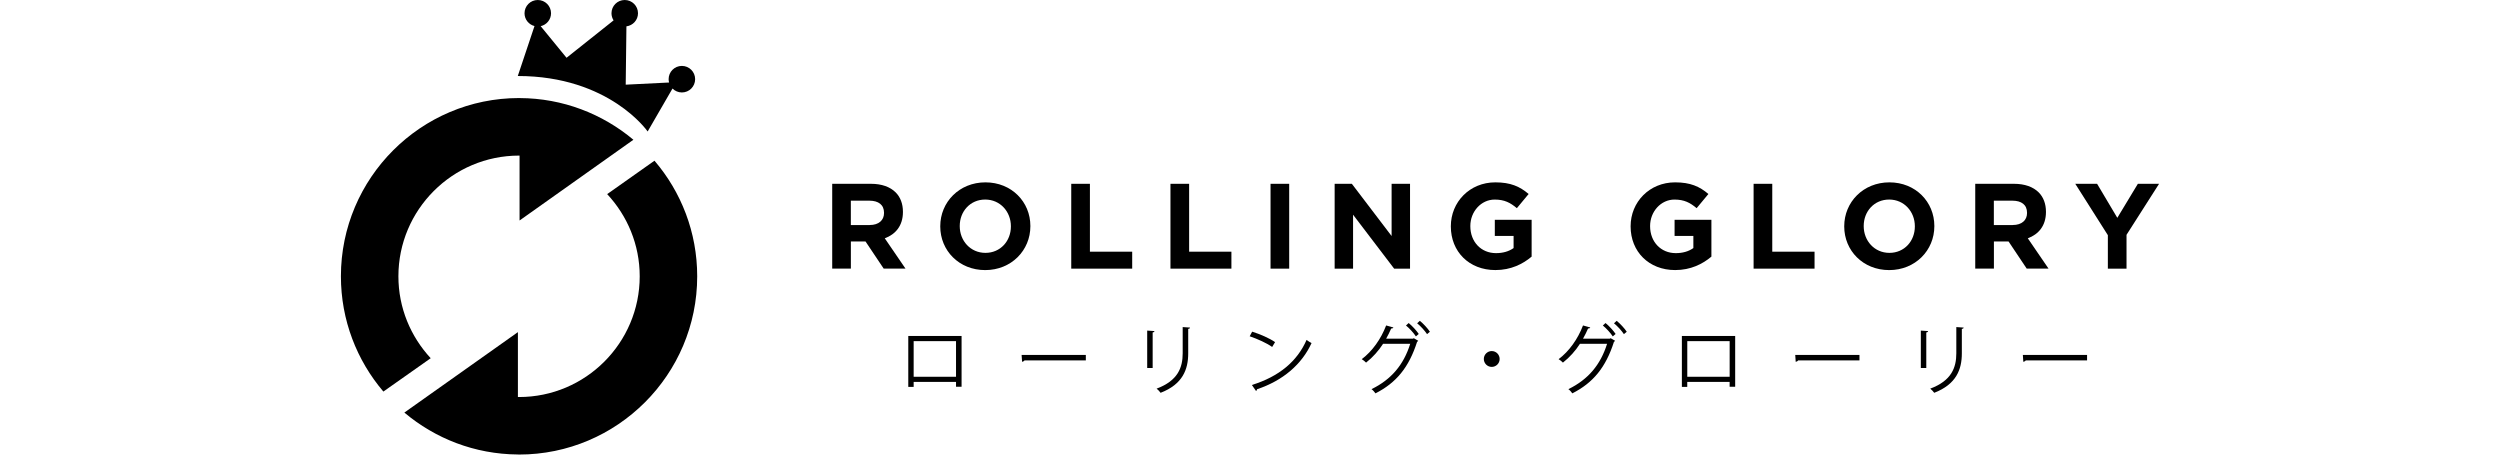 <svg
  width="220"
  height="40"
  viewBox="0 0 240 60"
  fill="none"
  xmlns="http://www.w3.org/2000/svg"
>
<path
    d="M7.589 36.471C7.589 27.686 14.734 20.538 23.515 20.538C23.535 20.538 23.558 20.542 23.582 20.542V29.105L38.608 18.448C34.535 15.032 29.296 12.966 23.586 12.946L23.582 12.942V12.946C23.558 12.942 23.535 12.942 23.515 12.942C10.551 12.946 0 23.502 0 36.471C0 42.27 2.113 47.584 5.605 51.687L11.853 47.284C9.214 44.438 7.589 40.643 7.589 36.471Z"
    fill="black"
  />
<path
    d="M41.391 21.213L35.147 25.623C37.801 28.47 39.442 32.279 39.442 36.475C39.442 45.26 32.297 52.408 23.515 52.408C23.465 52.408 23.414 52.404 23.363 52.404V43.841L8.376 54.459C12.434 57.879 17.657 59.953 23.356 59.992L23.363 60V59.992C23.414 59.992 23.465 60 23.515 60C36.483 60 47.031 49.448 47.031 36.475C47.031 30.649 44.907 25.323 41.391 21.213Z"
    fill="black"
  />
<path
    d="M45.008 8.7C44.041 8.7 43.258 9.483 43.258 10.45C43.258 10.606 43.285 10.751 43.32 10.891L37.594 11.176L37.688 3.478C38.545 3.369 39.216 2.644 39.216 1.751C39.216 0.784 38.432 0 37.466 0C36.495 0 35.716 0.784 35.716 1.751C35.716 2.098 35.821 2.418 35.992 2.691L29.783 7.627L26.369 3.455C27.152 3.279 27.737 2.585 27.737 1.751C27.737 0.784 26.953 0 25.987 0C25.02 0 24.237 0.784 24.237 1.751C24.237 2.566 24.798 3.248 25.554 3.439L23.348 10.033C35.447 10.033 40.49 17.356 40.49 17.356L43.769 11.687C44.088 12.006 44.525 12.205 45.008 12.205C45.975 12.205 46.758 11.421 46.758 10.45C46.758 9.483 45.975 8.7 45.008 8.7Z"
    fill="black"
  />
<path
    d="M81.928 44.348V51.051H81.195V50.411H75.602V51.07H74.893V44.348H81.928ZM81.195 49.733V45.03H75.602V49.733H81.195Z"
    fill="black"
  />
<path
    d="M89.852 46.847H98.33V47.569H90.238C90.176 47.67 90.043 47.74 89.915 47.764L89.852 46.847Z"
    fill="black"
  />
<path
    d="M106.43 48.575V43.638L107.393 43.7C107.381 43.79 107.311 43.864 107.151 43.884V48.575H106.43ZM112.085 43.24C112.074 43.342 112.004 43.392 111.844 43.412V46.641C111.844 48.774 111.111 50.723 108.199 51.85C108.098 51.698 107.845 51.433 107.673 51.3C110.483 50.255 111.115 48.516 111.115 46.637V43.174L112.085 43.24Z"
    fill="black"
  />
<path
    d="M120.286 43.779C121.343 44.114 122.559 44.64 123.311 45.159L122.925 45.798C122.193 45.28 120.996 44.742 119.959 44.387L120.286 43.779ZM120.248 50.817C123.853 49.698 126.246 47.678 127.466 44.867C127.681 45.038 127.915 45.171 128.125 45.284C126.854 48.068 124.379 50.228 120.937 51.378C120.926 51.468 120.867 51.573 120.797 51.612L120.248 50.817Z"
    fill="black"
  />
<path
    d="M142.204 44.98C142.165 45.042 142.114 45.093 142.052 45.132C140.976 48.493 139.312 50.525 136.56 51.924C136.447 51.753 136.244 51.519 136.041 51.367C138.649 50.096 140.286 48.146 141.148 45.385H137.565C136.977 46.297 136.225 47.151 135.32 47.865C135.188 47.721 134.946 47.53 134.751 47.409C136.131 46.372 137.281 44.769 137.971 42.96L138.926 43.225C138.895 43.326 138.774 43.369 138.641 43.357C138.439 43.814 138.205 44.301 137.971 44.707H141.502L141.623 44.644L142.204 44.98ZM140.945 42.64C141.42 43.026 141.982 43.646 142.274 44.083L141.9 44.406C141.596 43.938 141.046 43.342 140.59 42.964L140.945 42.64ZM142.418 42.347C142.894 42.733 143.455 43.342 143.747 43.79L143.373 44.106C143.069 43.65 142.539 43.061 142.064 42.675L142.418 42.347Z"
    fill="black"
  />
<path
    d="M152.954 47.386C152.954 47.963 152.486 48.431 151.909 48.431C151.333 48.431 150.865 47.963 150.865 47.386C150.865 46.808 151.333 46.34 151.909 46.34C152.506 46.34 152.954 46.828 152.954 47.386Z"
    fill="black"
  />
<path
    d="M168.191 44.98C168.152 45.042 168.101 45.093 168.039 45.132C166.963 48.493 165.298 50.525 162.547 51.924C162.434 51.753 162.231 51.519 162.028 51.367C164.636 50.096 166.273 48.146 167.134 45.385H163.552C162.964 46.297 162.211 47.151 161.307 47.865C161.175 47.721 160.933 47.53 160.738 47.409C162.118 46.372 163.268 44.769 163.958 42.96L164.913 43.225C164.881 43.326 164.761 43.369 164.628 43.357C164.425 43.814 164.191 44.301 163.958 44.707H167.489L167.61 44.644L168.191 44.98ZM166.932 42.64C167.407 43.026 167.968 43.646 168.261 44.083L167.887 44.406C167.583 43.938 167.033 43.342 166.577 42.964L166.932 42.64ZM168.401 42.347C168.877 42.733 169.438 43.342 169.73 43.79L169.356 44.106C169.052 43.65 168.522 43.061 168.046 42.675L168.401 42.347Z"
    fill="black"
  />
<path
    d="M184.043 44.348V51.051H183.31V50.411H177.717V51.07H177.007V44.348H184.043ZM183.314 49.733V45.03H177.721V49.733H183.314Z"
    fill="black"
  />
<path
    d="M191.971 46.847L200.449 46.847V47.569H192.357C192.295 47.67 192.162 47.74 192.034 47.764L191.971 46.847Z"
    fill="black"
  />
<path
    d="M208.549 48.575V43.638L209.511 43.7C209.5 43.79 209.429 43.864 209.27 43.884V48.575H208.549ZM214.204 43.24C214.193 43.342 214.122 43.392 213.963 43.412V46.641C213.963 48.774 213.23 50.723 210.318 51.85C210.217 51.698 209.963 51.433 209.792 51.3C212.606 50.255 213.234 48.516 213.234 46.637V43.174L214.204 43.24Z"
    fill="black"
  />
<path
    d="M222.016 46.847H230.493V47.569H222.401C222.339 47.67 222.21 47.74 222.078 47.764L222.016 46.847Z"
    fill="black"
  />
<path
    d="M64.848 24.262H69.966C71.388 24.262 72.492 24.664 73.228 25.397C73.852 26.021 74.187 26.902 74.187 27.955V27.986C74.187 29.795 73.213 30.93 71.79 31.456L74.526 35.457H71.646L69.249 31.874H67.315V35.457H64.852V24.262H64.848ZM69.806 29.702C71.006 29.702 71.692 29.062 71.692 28.119V28.087C71.692 27.031 70.956 26.489 69.759 26.489H67.311V29.706H69.806V29.702Z"
    fill="black"
  />
<path
    d="M79.114 29.893V29.862C79.114 26.676 81.624 24.071 85.078 24.071C88.531 24.071 91.01 26.648 91.01 29.83V29.862C91.01 33.047 88.5 35.652 85.046 35.652C81.593 35.652 79.114 33.075 79.114 29.893ZM88.438 29.893V29.862C88.438 27.943 87.03 26.34 85.046 26.34C83.062 26.34 81.686 27.908 81.686 29.826V29.858C81.686 31.776 83.094 33.379 85.078 33.379C87.061 33.379 88.438 31.811 88.438 29.893Z"
    fill="black"
  />
<path
    d="M96.405 24.262H98.868V33.223H104.45V35.461H96.405V24.262Z"
    fill="black"
  />
<path
    d="M109.501 24.262H111.965V33.223H117.546V35.461H109.501V24.262Z"
    fill="black"
  />
<path d="M122.711 24.262H125.174V35.461H122.711V24.262Z" fill="black" />
<path
    d="M131.173 24.262H133.445L138.692 31.156V24.262H141.124V35.461H139.027L133.605 28.341V35.461H131.173V24.262Z"
    fill="black"
  />
<path
    d="M146.511 29.893V29.862C146.511 26.676 148.99 24.071 152.381 24.071C154.396 24.071 155.612 24.613 156.778 25.607L155.226 27.479C154.361 26.758 153.597 26.344 152.299 26.344C150.51 26.344 149.084 27.927 149.084 29.83V29.862C149.084 31.909 150.491 33.414 152.475 33.414C153.371 33.414 154.17 33.192 154.794 32.743V31.145H152.315V29.012H157.175V33.874C156.026 34.849 154.439 35.648 152.393 35.648C148.908 35.652 146.511 33.203 146.511 29.893Z"
    fill="black"
  />
<path
    d="M170.241 29.893V29.862C170.241 26.676 172.72 24.071 176.111 24.071C178.126 24.071 179.342 24.613 180.508 25.607L178.956 27.479C178.095 26.758 177.327 26.344 176.029 26.344C174.24 26.344 172.813 27.927 172.813 29.83V29.862C172.813 31.909 174.221 33.414 176.205 33.414C177.101 33.414 177.9 33.192 178.524 32.743V31.145H176.045V29.012H180.905V33.874C179.755 34.849 178.169 35.648 176.123 35.648C172.642 35.652 170.241 33.203 170.241 29.893Z"
    fill="black"
  />
<path
    d="M186.475 24.262H188.939V33.223L194.52 33.223V35.461L186.475 35.461V24.262Z"
    fill="black"
  />
<path
    d="M198.438 29.893V29.862C198.438 26.676 200.948 24.071 204.401 24.071C207.855 24.071 210.334 26.648 210.334 29.83V29.862C210.334 33.047 207.824 35.652 204.37 35.652C200.917 35.652 198.438 33.075 198.438 29.893ZM207.761 29.893V29.862C207.761 27.943 206.354 26.34 204.37 26.34C202.386 26.34 201.01 27.908 201.01 29.826V29.858C201.01 31.776 202.417 33.379 204.401 33.379C206.385 33.379 207.761 31.811 207.761 29.893Z"
    fill="black"
  />
<path
    d="M215.728 24.262H220.846C222.269 24.262 223.372 24.664 224.109 25.397C224.732 26.021 225.067 26.902 225.067 27.955V27.986C225.067 29.795 224.093 30.93 222.67 31.456L225.407 35.457H222.526L220.129 31.874H218.196V35.457H215.732V24.262H215.728ZM220.682 29.702C221.883 29.702 222.569 29.062 222.569 28.119V28.087C222.569 27.031 221.832 26.489 220.636 26.489H218.188V29.706H220.682V29.702Z"
    fill="black"
  />
<path
    d="M233.237 31.043L228.934 24.258H231.815L234.485 28.754L237.201 24.258H240L235.701 30.996V35.461H233.237V31.043Z"
    fill="black"
  />
</svg>
